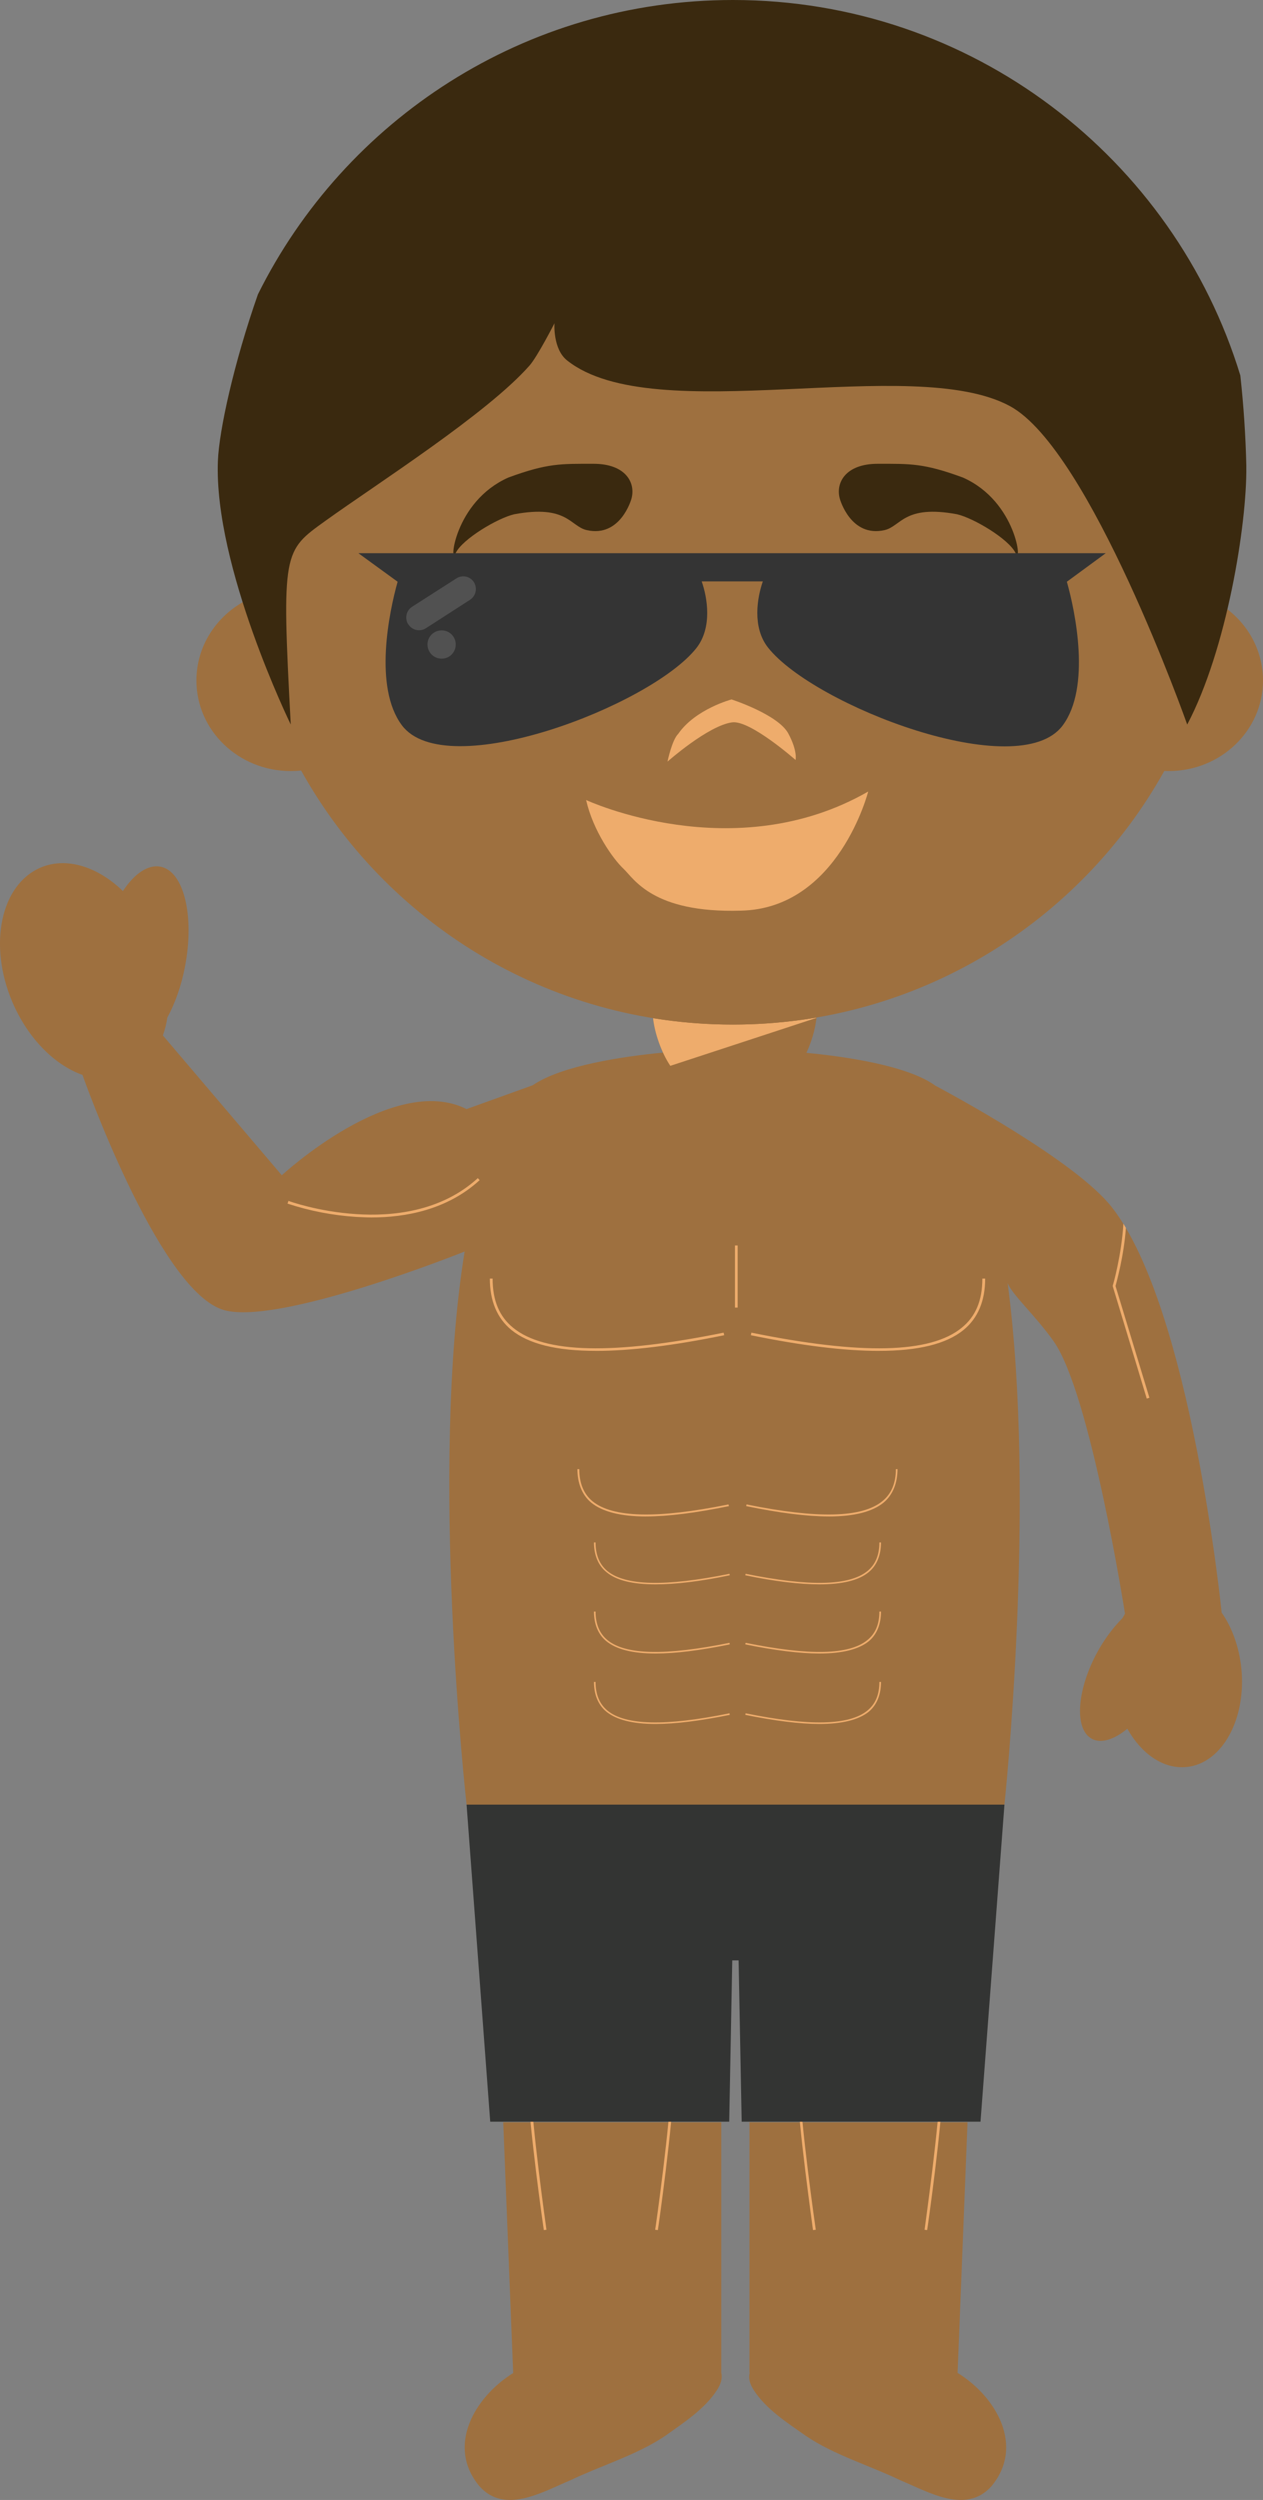 <svg version="1.1" xmlns="http://www.w3.org/2000/svg" xmlns:xlink="http://www.w3.org/1999/xlink" width="58.976" height="116.7" viewBox="0,0,58.976,116.7"><rect x="0" y="0" width="58.976" height="116.7" fill="#808080" stroke="none"/><g transform="translate(-210.831,-121.35)"><g data-paper-data="{&quot;isPaintingLayer&quot;:true}" fill-rule="evenodd" stroke="none" stroke-width="1" stroke-linecap="butt" stroke-linejoin="miter" stroke-miterlimit="10" stroke-dasharray="" stroke-dashoffset="0" style="mix-blend-mode: normal"><path d="M244.512,232.118c0.062,0.252 -0.024,0.532 -0.204,0.806c-0.578,0.892 -1.574,1.532 -2.418,2.136c-1.32,0.892 -2.988,1.38 -4.446,2.08c-1.312,0.55 -3.05,1.588 -4.224,0.27c-1.56,-1.864 -0.236,-4.162 1.584,-5.292h-0.01l-0.464,-11.698h10.181v11.698M255.546,232.118c1.82,1.124 3.134,3.428 1.58,5.292c-1.186,1.318 -2.912,0.28 -4.232,-0.27c-1.448,-0.7 -3.118,-1.188 -4.43,-2.08c-0.858,-0.604 -1.86,-1.244 -2.434,-2.136c-0.178,-0.274 -0.264,-0.542 -0.192,-0.806h-0.01v-11.698h10.182l-0.464,11.698" data-paper-data="{&quot;origPos&quot;:null}" fill="#9e703f"/><path d="M241.55,225.452l-0.126,-0.016c0.014,-0.054 0.732,-5.132 0.732,-6.808h0.126c0,1.676 -0.718,6.778 -0.732,6.824M236.226,225.452c-0.014,-0.046 -0.736,-5.148 -0.736,-6.824h0.134c0,1.676 0.716,6.754 0.724,6.808zM248.794,225.452l0.13,-0.016c-0.008,-0.054 -0.736,-5.132 -0.736,-6.808h-0.122c0,1.676 0.728,6.778 0.728,6.824M254.124,225.452c0.016,-0.046 0.732,-5.148 0.732,-6.824h-0.13c0,1.676 -0.718,6.754 -0.722,6.808z" fill="#eeac6c"/><path d="M257.734,205.592l-1.118,14.8h-11.152l-0.144,-7.53h-0.296l-0.142,7.53h-11.16l-1.104,-14.8h15.792z" fill="#333433"/><path d="M268.794,199.207c0.246,2.376 -0.888,4.452 -2.54,4.626c-1.09,0.118 -2.122,-0.608 -2.782,-1.784c-0.614,0.506 -1.224,0.702 -1.652,0.472c-0.818,-0.43 -0.726,-2.2 0.206,-3.964c0.356,-0.67 0.788,-1.238 1.216,-1.668c0.046,-0.07 0.082,-0.144 0.12,-0.212c0,0 -1.608,-10.284 -3.332,-12.716c-0.86,-1.216 -1.948,-2.18 -2.148,-2.722v-0.002c1.356,10.178 -0.148,24.354 -0.148,24.354h-25.116c0,0 -1.756,-15.608 -0.088,-25.834v0.014c0,0 -8.92,3.582 -11.36,2.696c-3.016,-1.088 -6.484,-10.93 -6.484,-10.93v-0.008c-1.296,-0.456 -2.554,-1.702 -3.284,-3.418c-1.126,-2.666 -0.538,-5.464 1.324,-6.262c1.212,-0.512 2.666,-0.042 3.844,1.096c0.532,-0.806 1.168,-1.25 1.758,-1.138c1.092,0.214 1.598,2.308 1.14,4.672c-0.172,0.908 -0.47,1.722 -0.824,2.372c-0.04,0.294 -0.114,0.572 -0.208,0.834l5.554,6.528c0,0 5.196,-4.812 8.628,-3.09l3.092,-1.114c1.346,-0.928 4.29,-1.354 6.074,-1.522c-0.292,-0.664 -0.476,-1.38 -0.476,-1.91h7.664c0,0.53 -0.178,1.26 -0.484,1.92c1.808,0.172 4.73,0.594 6.018,1.532c0.682,0.366 6.55,3.508 8.246,5.68c3.706,4.734 5.13,18.972 5.13,18.972c0,0 0,-0.018 -0.01,-0.06c0.48,0.682 0.814,1.588 0.922,2.586" data-paper-data="{&quot;origPos&quot;:null}" fill="#9e703f"/><path d="M242.132,171.104c-0.438,-0.652 -0.738,-1.57 -0.806,-2.226c1.208,0.198 2.462,0.3 3.734,0.3c1.328,0 2.63,-0.114 3.898,-0.326l-0.014,0.018l-6.812,2.234M238.66,184.411c1.592,0 3.586,-0.24 5.988,-0.732l-0.028,-0.12c-5.154,1.046 -8.366,0.97 -9.828,-0.228c-0.644,-0.524 -0.958,-1.266 -0.958,-2.296h-0.13c0,1.03 0.33,1.844 1.006,2.398c0.81,0.656 2.108,0.977 3.95,0.977M251.87,184.411c-1.59,0 -3.578,-0.24 -5.978,-0.732l0.026,-0.12c5.144,1.046 8.358,0.97 9.82,-0.228c0.648,-0.524 0.964,-1.266 0.964,-2.296h0.132c0,1.03 -0.332,1.844 -1.01,2.398c-0.804,0.656 -2.112,0.977 -3.954,0.977M245.15,179.49h0.126v2.9h-0.126zM241.439,195.309c0.932,0 2.078,-0.134 3.468,-0.424l-0.012,-0.07c-2.986,0.606 -4.856,0.562 -5.702,-0.128c-0.37,-0.308 -0.552,-0.758 -0.552,-1.334h-0.076c0,0.576 0.192,1.07 0.588,1.388c0.466,0.386 1.218,0.568 2.286,0.568M249.093,195.309c-0.916,0 -2.072,-0.134 -3.46,-0.424l0.014,-0.07c2.982,0.606 4.84,0.562 5.688,-0.128c0.382,-0.308 0.558,-0.758 0.558,-1.334h0.078c0,0.576 -0.19,1.07 -0.578,1.388c-0.468,0.386 -1.234,0.568 -2.3,0.568M241.439,198.538c0.932,0 2.078,-0.144 3.468,-0.426l-0.012,-0.074c-2.986,0.606 -4.856,0.566 -5.702,-0.13c-0.37,-0.308 -0.552,-0.752 -0.552,-1.33h-0.076c0,0.578 0.192,1.072 0.588,1.392c0.466,0.374 1.218,0.568 2.286,0.568M249.093,198.538c-0.916,0 -2.072,-0.144 -3.46,-0.426l0.014,-0.074c2.982,0.606 4.84,0.566 5.688,-0.13c0.382,-0.308 0.558,-0.752 0.558,-1.33h0.078c0,0.578 -0.19,1.072 -0.578,1.392c-0.468,0.374 -1.234,0.568 -2.3,0.568M241.439,201.827c0.932,0 2.078,-0.146 3.468,-0.426l-0.012,-0.074c-2.986,0.61 -4.856,0.566 -5.702,-0.128c-0.37,-0.31 -0.552,-0.752 -0.552,-1.336h-0.076c0,0.584 0.192,1.074 0.588,1.396c0.466,0.372 1.218,0.568 2.286,0.568M249.093,201.827c-0.916,0 -2.072,-0.146 -3.46,-0.426l0.014,-0.074c2.982,0.61 4.84,0.566 5.688,-0.128c0.382,-0.31 0.558,-0.752 0.558,-1.336h0.078c0,0.584 -0.19,1.074 -0.578,1.396c-0.468,0.372 -1.234,0.568 -2.3,0.568M240.995,192.139c1.028,0 2.316,-0.164 3.874,-0.482l-0.022,-0.08c-3.328,0.676 -5.41,0.622 -6.352,-0.15c-0.414,-0.342 -0.614,-0.852 -0.614,-1.496h-0.088c0,0.644 0.21,1.204 0.648,1.566c0.518,0.42 1.37,0.643 2.554,0.643M249.531,192.139c-1.024,0 -2.312,-0.164 -3.856,-0.482l0.014,-0.08c3.322,0.676 5.398,0.622 6.342,-0.15c0.428,-0.342 0.632,-0.852 0.632,-1.496h0.078c0,0.644 -0.218,1.204 -0.656,1.566c-0.516,0.42 -1.362,0.643 -2.555,0.643M228.175,178.182c1.576,0 3.532,-0.348 5.054,-1.742l-0.086,-0.094c-1.728,1.582 -4.042,1.79 -5.67,1.68c-1.772,-0.11 -3.154,-0.608 -3.172,-0.618l-0.044,0.128c1.037,0.342 2.114,0.55 3.204,0.62c0.226,0.01 0.464,0.026 0.714,0.026M264.503,186.597l-0.124,0.042l-1.588,-5.244v-0.034c0.014,-0.02 0.412,-1.434 0.498,-2.892c0.034,0.068 0.078,0.128 0.116,0.198c-0.092,1.314 -0.436,2.53 -0.484,2.716z" fill="#eeac6c"/><path d="M267.851,149.588c1.178,0.756 1.956,2.058 1.956,3.528c0,2.336 -1.972,4.228 -4.404,4.228c-0.068,0 -0.136,0 -0.204,-0.006c-3.94,7.062 -11.486,11.84 -20.148,11.84c-8.672,0 -16.22,-4.786 -20.16,-11.86c-0.162,0.02 -0.322,0.026 -0.482,0.026c-2.438,0 -4.406,-1.892 -4.406,-4.228c0,-1.578 0.894,-2.954 2.22,-3.688c-0.15,-1.078 -0.228,-2.186 -0.228,-3.304c0,-12.742 10.32,-23.064 23.056,-23.064c12.74,0 23.062,10.322 23.062,23.064c0,1.172 -0.096,2.336 -0.262,3.464" data-paper-data="{&quot;origPos&quot;:null}" fill="#9e703f"/><path d="M238.229,146.096c-0.772,-0.174 -0.908,-1.201 -3.386,-0.74c-0.779,0.18 -2.417,1.156 -2.732,1.808c-0.316,0.652 -0.088,-2.392 2.457,-3.522c1.835,-0.675 2.457,-0.642 3.977,-0.642c1.52,0 1.987,0.907 1.766,1.65c0,0 -0.503,1.803 -2.082,1.446zM252.134,146.096c0.772,-0.174 0.908,-1.201 3.386,-0.74c0.779,0.18 2.417,1.156 2.732,1.808c0.316,0.652 0.087,-2.392 -2.457,-3.522c-1.835,-0.675 -2.457,-0.642 -3.977,-0.642c-1.52,0 -1.987,0.907 -1.766,1.65c0,0 0.503,1.803 2.082,1.446z" data-paper-data="{&quot;origPos&quot;:null}" fill="#3a290f"/><path d="M236,155c-1.105,0 -2,-1.343 -2,-3c0,-1.657 0.895,-3 2,-3c1.105,0 2,1.343 2,3c0,1.657 -0.895,3 -2,3zM254,155c-1.105,0 -2,-1.343 -2,-3c0,-1.657 0.895,-3 2,-3c1.105,0 2,1.343 2,3c0,1.657 -0.895,3 -2,3z" fill="#343434"/><path d="M245.02,155.069c-1.125,0.153 -3.02,1.834 -3.02,1.834c0,0 0.207,-1.009 0.503,-1.299c0.8,-1.156 2.487,-1.604 2.487,-1.604c0,0 2.173,0.703 2.65,1.588c0.443,0.824 0.34,1.238 0.34,1.238c0,0 -2.121,-1.871 -2.96,-1.756z" fill="#eeac6c"/><path d="M238.2,158.696c0,0 6.897,3.208 13.172,-0.397c0,0 -1.39,5.47 -5.95,5.561c-4.115,0.122 -4.984,-1.492 -5.477,-1.956c-0.492,-0.463 -1.42,-1.772 -1.745,-3.208" fill="#eeac6c"/><path d="M236.279,151.213c0,1.438 -0.842,2.59 -1.906,2.59c-1.06,0 -1.912,-1.152 -1.912,-2.59c0,-1.43 0.852,-2.586 1.912,-2.586c1.064,0 1.906,1.156 1.906,2.586M256.84,151.213c0,1.438 -0.857,2.59 -1.91,2.59c-1.055,0 -1.91,-1.152 -1.91,-2.59c0,-1.43 0.855,-2.586 1.91,-2.586c1.053,0 1.91,1.156 1.91,2.586" fill="#ffffff"/><path d="M235.558,151.932c0,0.882 -0.536,1.598 -1.186,1.598c-0.654,0 -1.184,-0.716 -1.184,-1.598c0,-0.884 0.53,-1.602 1.184,-1.602c0.65,0 1.186,0.718 1.186,1.602M256.107,151.932c0,0.882 -0.528,1.598 -1.178,1.598c-0.652,0 -1.186,-0.716 -1.186,-1.598c0,-0.884 0.534,-1.602 1.186,-1.602c0.65,0 1.178,0.718 1.178,1.602" fill="#1679af"/><path d="M269.028,143.118c0.034,2.706 -0.916,8.568 -2.76,12.054c0,0 -4.534,-12.836 -8.274,-14.862c-4.57,-2.482 -16.6,1.094 -20.674,-2.128c-0.684,-0.534 -0.598,-1.742 -0.598,-1.742c0,0 -0.79,1.548 -1.164,1.974c-1.982,2.248 -7.106,5.506 -9.536,7.252c-1.958,1.412 -2.048,1.388 -1.614,9.506c0,0 -3.6,-7.376 -3.402,-12.314c0.056,-1.414 0.746,-4.564 1.868,-7.766c4.05,-8.148 12.46,-13.742 22.186,-13.742c11.159,0 20.593,7.388 23.689,17.528c0.154,1.409 0.248,2.823 0.28,4.24" data-paper-data="{&quot;origPos&quot;:null}" fill="#3a290f"/><path d="M260.648,148.506c0.394,1.39 1.132,4.926 -0.194,6.708c-2.048,2.76 -11.618,-0.926 -13.756,-3.63c-0.758,-0.956 -0.504,-2.36 -0.246,-3.094h-2.856c0.26,0.734 0.512,2.148 -0.248,3.114c-2.134,2.696 -11.704,6.356 -13.754,3.598c-1.328,-1.78 -0.588,-5.306 -0.196,-6.696l-1.832,-1.332h34.898z" fill="#343434"/><path d="M232.96,148.526c0.174,0.278 0.093,0.645 -0.182,0.824l-2.056,1.324c-0.131,0.086 -0.291,0.116 -0.445,0.084c-0.153,-0.032 -0.288,-0.124 -0.373,-0.256l-0.01,-0.006c-0.176,-0.277 -0.095,-0.644 0.18,-0.822l2.068,-1.324c0.132,-0.086 0.292,-0.116 0.446,-0.083c0.154,0.033 0.288,0.126 0.372,0.259M232.11,151.432c0.003,0.175 -0.065,0.345 -0.188,0.47c-0.123,0.125 -0.292,0.195 -0.467,0.194c-0.176,0.001 -0.346,-0.068 -0.47,-0.193c-0.124,-0.125 -0.194,-0.295 -0.192,-0.471c0,-0.36 0.292,-0.656 0.662,-0.656c0.368,0 0.656,0.296 0.656,0.656" fill="#515151"/></g></g></svg>
